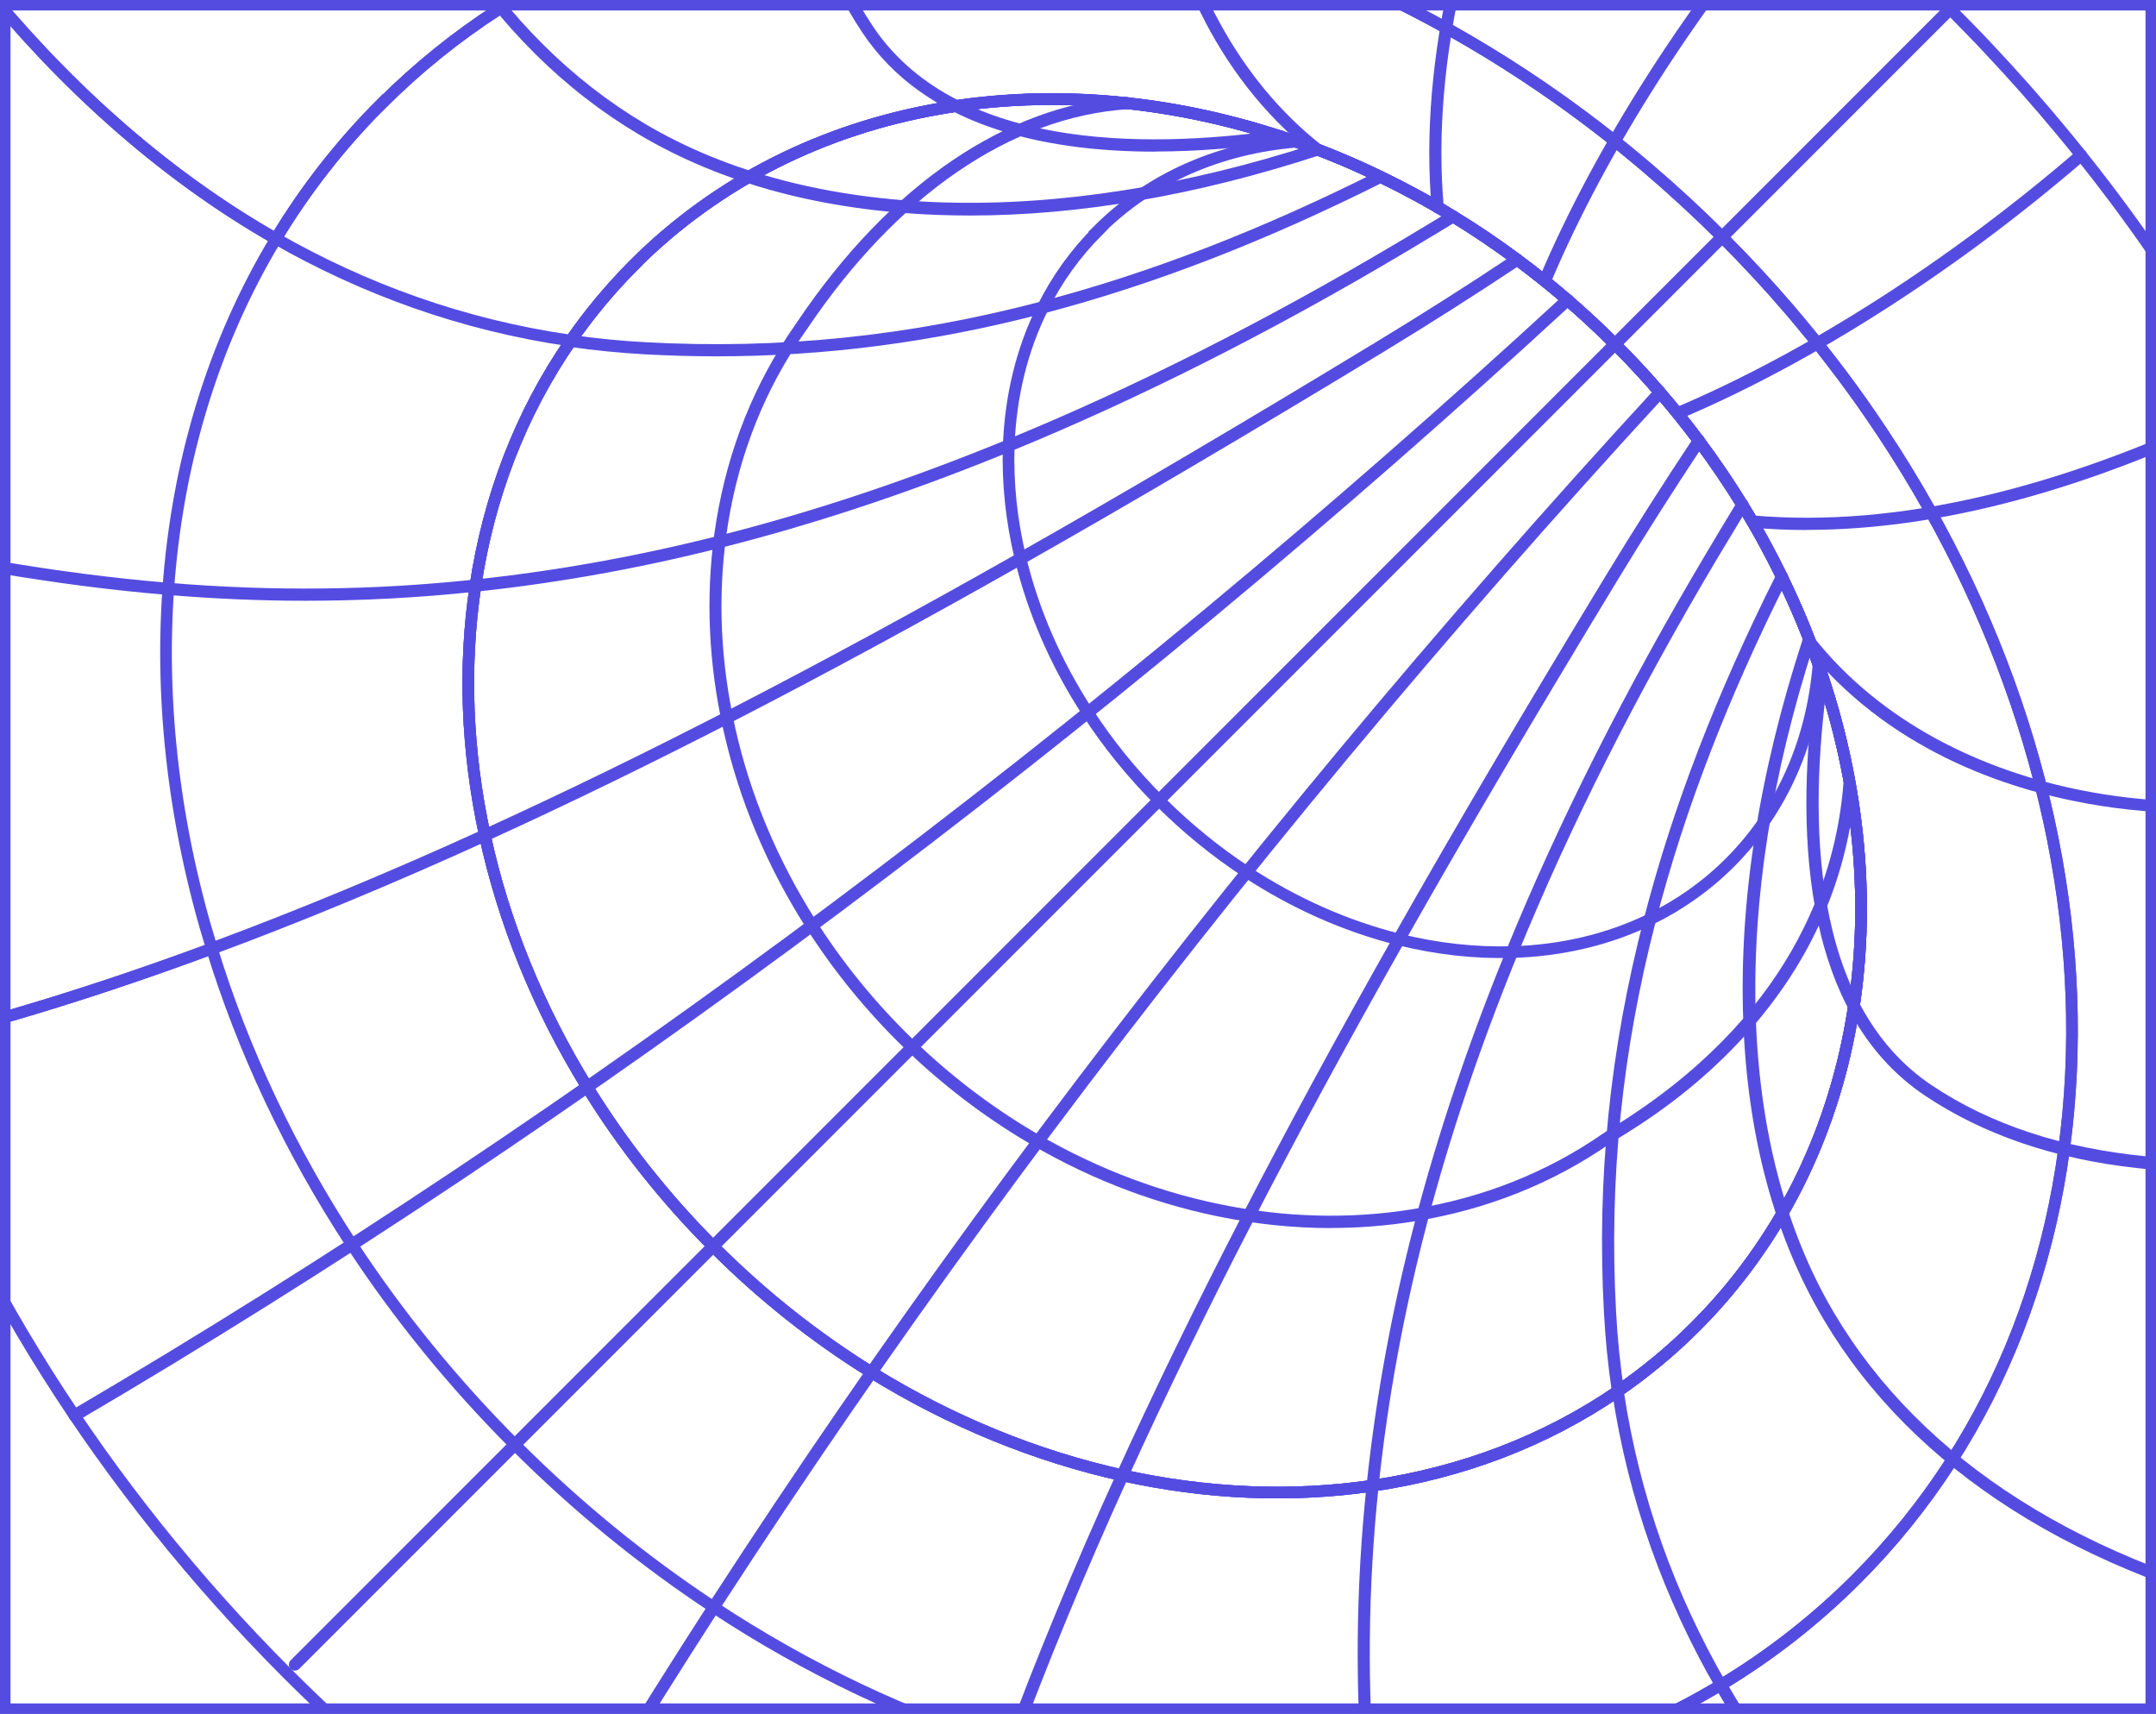 <?xml version="1.0" encoding="UTF-8"?><svg id="Layer_2" xmlns="http://www.w3.org/2000/svg" xmlns:xlink="http://www.w3.org/1999/xlink" viewBox="0 0 185.01 147.04"><defs><style>.cls-1,.cls-2{fill:none;stroke:#544ce1;stroke-miterlimit:10;}.cls-2{stroke-width:.9px;}.cls-3{fill:#544ce1;}.cls-4{clip-path:url(#clippath);}</style><clipPath id="clippath"><rect class="cls-2" x=".45" y=".45" width="184.11" height="146.14"/></clipPath></defs><g id="Layer_1-2"><g><g class="cls-4"><path class="cls-1" d="m54.4,22.73c14.45-14.45,36.36-17.73,56.82-10.57,2.44.85,4.86,1.86,7.24,3.01,2.1,1.01,4.18,2.14,6.22,3.39,1.87,1.14,3.71,2.38,5.51,3.72,2.94,2.18,5.77,4.61,8.45,7.3,2.62,2.62,5.01,5.38,7.14,8.24,1.34,1.79,2.58,3.62,3.73,5.49,1.25,2.02,2.38,4.09,3.4,6.19,1.2,2.47,2.25,4.98,3.14,7.51,7.16,20.45,3.88,42.36-10.56,56.81-2.07,2.07-4.3,3.91-6.65,5.53-6.28,4.31-13.47,7-21.06,8.11-6.95,1.02-14.23.71-21.46-.89-7.37-1.63-14.7-4.6-21.58-8.86-4.76-2.96-9.3-6.53-13.49-10.73-4.25-4.25-7.87-8.86-10.85-13.7-4.25-6.89-7.19-14.22-8.79-21.6-1.57-7.23-1.85-14.5-.81-21.43,1.14-7.58,3.85-14.74,8.18-21,1.59-2.3,3.4-4.48,5.43-6.51Z"/><path class="cls-1" d="m54.4,22.73c14.45-14.45,36.36-17.73,56.82-10.57,2.44.85,4.86,1.86,7.24,3.01,2.1,1.01,4.18,2.14,6.22,3.39,1.87,1.14,3.71,2.38,5.51,3.72,2.94,2.18,5.77,4.61,8.45,7.3,2.62,2.62,5.01,5.38,7.14,8.24,1.34,1.79,2.58,3.62,3.73,5.49,1.25,2.02,2.38,4.09,3.4,6.19,1.2,2.47,2.25,4.98,3.14,7.51,7.16,20.45,3.88,42.36-10.56,56.81-2.07,2.07-4.3,3.91-6.65,5.53-6.28,4.31-13.47,7-21.06,8.11-6.95,1.02-14.23.71-21.46-.89-7.37-1.63-14.7-4.6-21.58-8.86-4.76-2.96-9.3-6.53-13.49-10.73-4.25-4.25-7.87-8.86-10.85-13.7-4.25-6.89-7.19-14.22-8.79-21.6-1.57-7.23-1.85-14.5-.81-21.43,1.14-7.58,3.85-14.74,8.18-21,1.59-2.3,3.4-4.48,5.43-6.51Z"/><path class="cls-1" d="m-16.55,45.5h0c-.59,14.5,1.77,29.61,6.99,44.4,9.07-2.15,18.33-5.03,27.74-8.52-3.19-10.34-4.45-20.83-3.74-30.86.77-10.79,3.82-21.05,9.24-30.03C13.63,14.76,5.14,6.88-1.88-1.82c-9.13,13.86-13.97,30.16-14.67,47.31Z"/><path class="cls-1" d="m8.85-14.99c36.61-36.61,100.45-33.11,147.93,6.15,1.25,1.03,2.48,2.08,3.71,3.17,1.1.96,2.17,1.95,3.24,2.95,1.24,1.15,2.46,2.33,3.66,3.54s2.27,2.3,3.37,3.48c1,1.07,1.99,2.15,2.96,3.24,1.08,1.22,2.14,2.46,3.17,3.7,39.41,47.5,42.97,111.47,6.31,148.13-39.42,39.42-110.4,32.34-158.55-15.81C8.64,127.53-2.83,108.97-9.56,89.9c9.07-2.15,18.33-5.03,27.74-8.52,2.67,8.69,6.69,17.27,12.02,25.4,3.96,6.03,8.63,11.81,14.02,17.2,5.33,5.33,11.04,9.96,17,13.89,8.12,5.36,16.71,9.4,25.39,12.09,10.36,3.22,20.87,4.51,30.91,3.82,10.83-.74,21.13-3.79,30.14-9.22,4.18-2.52,8.09-5.55,11.64-9.1,24.68-24.68,24.25-66.41,1.23-99.84-1.06-1.54-2.16-3.06-3.32-4.56-1.16-1.52-2.39-3.02-3.65-4.5-1.81-2.11-3.72-4.17-5.73-6.18s-4.2-4.03-6.38-5.9c-1.48-1.27-2.98-2.48-4.51-3.65-1.51-1.15-3.03-2.25-4.57-3.31-33.39-22.87-75-23.24-99.62,1.38-3.54,3.54-6.56,7.42-9.07,11.59C13.63,14.76,5.14,6.88-1.88-1.82h0C1.2-6.51,4.78-10.92,8.85-14.99Z"/><path class="cls-1" d="m32.75,8.9c24.62-24.62,66.23-24.25,99.62-1.38,1.55,1.05,3.07,2.16,4.57,3.31,1.52,1.17,3.03,2.39,4.51,3.65,2.18,1.86,4.31,3.82,6.38,5.9s3.92,4.07,5.73,6.18c1.26,1.48,2.48,2.97,3.65,4.5,1.16,1.5,2.27,3.02,3.32,4.56,23.02,33.43,23.45,75.16-1.23,99.84-3.55,3.55-7.46,6.59-11.64,9.1-4.32-7.51-7.44-15.91-8.83-25.23,2.35-1.61,4.58-3.45,6.65-5.53,14.45-14.45,17.73-36.36,10.56-56.81-.89-2.53-1.93-5.04-3.14-7.51-1.02-2.1-2.15-4.16-3.4-6.19-1.15-1.86-2.39-3.69-3.73-5.49-2.14-2.86-4.52-5.62-7.14-8.24-2.68-2.68-5.51-5.12-8.45-7.3-1.8-1.34-3.64-2.58-5.51-3.72-2.04-1.25-4.11-2.37-6.22-3.39-2.38-1.15-4.8-2.16-7.24-3.01-20.45-7.16-42.37-3.88-56.82,10.57-2.03,2.03-3.84,4.21-5.43,6.51-9.34-1.35-17.75-4.45-25.29-8.75,2.51-4.16,5.53-8.05,9.07-11.59Z"/><path class="cls-1" d="m54.4,22.73c14.45-14.45,36.36-17.73,56.82-10.57,2.44.85,4.86,1.86,7.24,3.01,2.1,1.01,4.18,2.14,6.22,3.39,1.87,1.14,3.71,2.38,5.51,3.72,2.94,2.18,5.77,4.61,8.45,7.3,2.62,2.62,5.01,5.38,7.14,8.24,1.34,1.79,2.58,3.62,3.73,5.49,1.25,2.02,2.38,4.09,3.4,6.19,1.2,2.47,2.25,4.98,3.14,7.51,7.16,20.45,3.88,42.36-10.56,56.81-2.07,2.07-4.3,3.91-6.65,5.53-6.28,4.31-13.47,7-21.06,8.11-6.95,1.02-14.23.71-21.46-.89-7.37-1.63-14.7-4.6-21.58-8.86-4.76-2.96-9.3-6.53-13.49-10.73-4.25-4.25-7.87-8.86-10.85-13.7-4.25-6.89-7.19-14.22-8.79-21.6-1.57-7.23-1.85-14.5-.81-21.43,1.14-7.58,3.85-14.74,8.18-21,1.59-2.3,3.4-4.48,5.43-6.51Z"/><path class="cls-3" d="m114.24,105.36c-3.24,0-6.51-.34-9.8-1.02-5.92-1.22-11.62-3.49-16.95-6.75-3.8-2.33-7.34-5.12-10.53-8.31-3.24-3.24-6.07-6.84-8.41-10.69-3.24-5.33-5.49-11.04-6.69-16.97-1.16-5.73-1.29-11.44-.39-16.95,1.02-6.18,3.28-11.81,6.73-16.75.06-.09.15-.22.26-.38,7.89-11.69,17.91-18.52,28.21-19.22.29-.02.54.2.56.49.02.29-.2.54-.49.56-9.97.68-19.71,7.34-27.42,18.76-.11.17-.2.3-.27.39-3.36,4.8-5.57,10.29-6.56,16.31-.88,5.39-.76,10.96.38,16.57,1.17,5.81,3.38,11.4,6.56,16.63,2.29,3.78,5.07,7.31,8.25,10.49,3.13,3.13,6.61,5.88,10.33,8.16,5.22,3.19,10.81,5.42,16.61,6.62,5.62,1.16,11.2,1.31,16.59.44,6.03-.97,11.53-3.15,16.36-6.5.16-.11.41-.27.76-.48,15.23-9.37,19.21-21.25,19.86-29.56.02-.29.27-.5.56-.48.29.02.5.28.48.56-.62,7.96-3.75,15.14-9.29,21.34-4.42,4.94-9.07,7.81-11.06,9.03-.32.2-.57.35-.71.45-4.96,3.44-10.61,5.69-16.79,6.68-2.36.38-4.76.57-7.17.57Z"/><path class="cls-1" d="m94.23,19.76c4.56-4.56,10.52-7.06,16.99-7.6,2.44.85,4.86,1.86,7.24,3.01,2.1,1.01,4.18,2.14,6.22,3.39,1.87,1.14,3.71,2.38,5.51,3.72,2.94,2.18,5.77,4.61,8.45,7.3,2.62,2.62,5.01,5.38,7.14,8.24,1.34,1.79,2.58,3.62,3.73,5.49,1.25,2.02,2.38,4.09,3.4,6.19,1.2,2.47,2.25,4.98,3.14,7.51-.54,6.46-3.04,12.42-7.59,16.98-2.03,2.03-4.35,3.66-6.86,4.88-3.62,1.76-7.65,2.69-11.85,2.81-3.17.09-6.44-.27-9.7-1.08-4.48-1.12-8.95-3.07-13.15-5.84-2.59-1.71-5.07-3.72-7.39-6.04-2.38-2.38-4.44-4.93-6.17-7.6-2.75-4.21-4.68-8.7-5.76-13.18-.79-3.27-1.13-6.54-1.02-9.71.16-4.21,1.12-8.24,2.93-11.85,1.2-2.42,2.79-4.64,4.76-6.61Z"/><g><g><path class="cls-3" d="m61.49,30.57c-2.03,0-4.07-.06-6.12-.17-2.14-.12-4.31-.33-6.48-.64-.29-.04-.49-.31-.44-.59.04-.29.3-.49.59-.44,2.13.31,4.28.52,6.38.63,11.47.63,22.57-.51,33.91-3.49,9.35-2.45,18.79-6.1,28.88-11.16.26-.13.57-.03.7.23.13.26.03.57-.23.7-10.16,5.09-19.67,8.77-29.09,11.24-9.43,2.47-18.68,3.69-28.12,3.69Z"/><path class="cls-3" d="m26.21,51.54c-3.9,0-7.83-.17-11.81-.5-10.17-.84-18.99-2.61-26.77-4.17-1.46-.29-2.88-.58-4.27-.85-.11-.02-.21-.08-.28-.16-.2-.21-.19-.54.02-.74.14-.13.33-.17.5-.12,1.38.27,2.79.55,4.24.84,7.75,1.56,16.54,3.33,26.65,4.16,8.9.74,17.48.65,26.25-.28,14.85-1.57,29.77-5.49,45.61-11.98,10.89-4.46,22.25-10.19,33.77-17.04,1.65-.98,3.02-1.81,4.29-2.58.25-.15.57-.07.72.17.15.25.07.57-.17.72-1.28.78-2.64,1.6-4.3,2.59-11.56,6.88-22.97,12.63-33.91,17.11-15.93,6.53-30.95,10.47-45.9,12.05-4.91.52-9.76.78-14.64.78Z"/><path class="cls-3" d="m18.18,81.9c-.21,0-.41-.13-.49-.34-.1-.27.04-.57.31-.67,7.45-2.76,15.32-6.02,23.39-9.7,13.93-6.35,28.95-14.1,45.91-23.71,9.29-5.26,19.37-11.2,30.81-18.15,3.9-2.36,7.86-4.88,11.78-7.49.24-.16.57-.09.73.15.16.24.09.57-.15.73-3.93,2.61-7.91,5.14-11.81,7.51-11.46,6.95-21.54,12.9-30.84,18.16-16.99,9.63-32.04,17.39-46,23.75-8.09,3.69-15.98,6.96-23.46,9.73-.06.02-.12.03-.18.03Z"/><path class="cls-3" d="m6.4,121.96c-.18,0-.36-.09-.45-.26-.15-.25-.06-.57.19-.72,43.57-25.56,87.84-58.63,128.02-95.64.21-.2.54-.18.74.03.2.21.18.54-.03.74C94.64,63.18,50.31,96.29,6.67,121.89c-.08.05-.17.07-.26.07Z"/></g><g><path class="cls-3" d="m138.84,119.86c-.26,0-.48-.19-.52-.45-.33-2.23-.56-4.5-.68-6.75-.63-11.49.5-22.59,3.45-33.94,2.47-9.53,6.19-19.17,11.36-29.48.13-.26.44-.36.7-.23.26.13.36.45.23.7-5.14,10.24-8.83,19.81-11.28,29.27-2.92,11.24-4.04,22.24-3.42,33.61.12,2.22.35,4.46.67,6.65.04.29-.16.55-.44.6-.03,0-.05,0-.08,0Z"/><path class="cls-3" d="m169.86,170.45c-.12,0-.23-.04-.33-.12-9.49-7.66-16.99-16.24-22.31-25.5-.14-.25-.06-.57.19-.72.25-.14.57-.06.72.19,5.25,9.15,12.68,17.63,22.06,25.21.23.18.26.51.08.74-.1.13-.26.19-.41.19Z"/><path class="cls-3" d="m122.54,185.11c-.25,0-.47-.17-.51-.42-.27-1.37-.55-2.77-.84-4.21-1.56-7.75-3.33-16.53-4.17-26.65-.76-8.96-.68-17.6.25-26.43,1.57-14.96,5.49-29.98,12-45.92,4.48-10.98,10.26-22.44,17.19-34.09.71-1.2,1.66-2.78,2.62-4.36.15-.25.47-.33.72-.17.25.15.32.47.17.72-.96,1.58-1.9,3.15-2.62,4.35-6.9,11.6-12.66,23.02-17.12,33.95-6.47,15.85-10.37,30.77-11.93,45.63-.92,8.76-1,17.34-.24,26.24.84,10.06,2.6,18.81,4.16,26.53.29,1.44.57,2.85.84,4.22.06.28-.13.56-.41.62-.03,0-.07,0-.1,0Z"/><path class="cls-3" d="m78.13,178.17s-.08,0-.12-.01c-.28-.07-.46-.35-.39-.63,2.07-8.75,4.93-18.09,8.51-27.75,2.75-7.43,6.01-15.32,9.71-23.44,6.35-13.95,14.11-29,23.74-46.01,5.32-9.4,11.28-19.52,18.23-30.96,2.38-3.92,4.92-7.91,7.54-11.85.16-.24.49-.31.73-.15.24.16.31.49.15.73-2.61,3.93-5.14,7.9-7.51,11.81-6.94,11.43-12.9,21.54-18.21,30.93-9.61,16.98-17.37,32-23.7,45.92-3.69,8.1-6.94,15.97-9.68,23.37-3.56,9.62-6.41,18.91-8.47,27.62-.06.24-.27.4-.51.4Z"/><path class="cls-3" d="m46.6,162.16c-.09,0-.18-.02-.26-.07-.25-.15-.33-.47-.19-.72,25.28-43.1,58.45-87.38,95.91-128.06.2-.21.53-.23.74-.03.21.2.23.53.03.74-37.41,40.62-70.54,84.84-95.78,127.88-.1.17-.27.26-.45.26Z"/></g></g><path class="cls-3" d="m25.31,143.33c-.13,0-.27-.05-.37-.15-.2-.2-.2-.54,0-.74L166.77.6c.2-.2.54-.2.74,0,.2.2.2.54,0,.74L25.68,143.17c-.1.1-.24.15-.37.15Z"/><g><g><path class="cls-3" d="m83.23,18.49c-.91,0-1.82-.02-2.71-.05-9.93-.36-18.57-2.68-25.69-6.9-12.92-7.67-21.96-21.9-26.14-41.15-.06-.28.12-.56.4-.62.28-.06.56.12.62.4C33.83-10.88,42.7,3.12,55.36,10.63c14.14,8.39,35.11,9.01,57.52,1.7.28-.09.57.06.66.34.09.28-.06.57-.34.66-10.5,3.43-20.57,5.16-29.98,5.16Z"/><path class="cls-3" d="m99.13,13.01c-9.82,0-19.84-2.29-25.12-10.2-3.35-5.01-5.43-11.13-6.2-18.18-.81-7.41-.16-15.88,1.93-25.18.06-.28.35-.46.63-.4.28.06.46.34.4.63-4,17.8-2.58,32.51,4.11,42.54,6.97,10.45,22.82,10.63,34.88,8.94.28-.04.55.16.59.45.04.29-.16.55-.45.59-3.39.47-7.07.8-10.78.8Z"/><path class="cls-3" d="m113.04,13.35c-.11,0-.23-.04-.32-.11-8.95-7.08-12.36-17.2-13.66-24.44-1.58-8.87-.79-18.54,2.13-25.87.11-.27.41-.4.68-.29.27.11.4.41.29.68-5.85,14.72-3.24,37.68,11.2,49.1.23.18.27.51.09.74-.1.13-.26.2-.41.2Z"/><path class="cls-3" d="m123.37,18.31c-.27,0-.5-.21-.52-.48-1.1-12.55,2.33-27.36,9.91-42.81.13-.26.44-.37.7-.24.26.13.37.44.24.7-7.5,15.28-10.9,29.89-9.81,42.26.03.29-.19.54-.48.57-.02,0-.03,0-.05,0Z"/><path class="cls-3" d="m132.62,24.46c-.07,0-.14-.01-.2-.04-.27-.11-.39-.42-.28-.69,4.8-11.3,12.67-23.59,22.17-34.61.19-.22.52-.24.74-.06.22.19.24.52.06.74-9.43,10.94-17.24,23.14-21.99,34.34-.08.2-.28.32-.48.32Z"/></g><g><path class="cls-3" d="m197.75,139.35s-.07,0-.11-.01c-19.25-4.18-33.48-13.22-41.15-26.14-4.22-7.11-6.55-15.76-6.9-25.69-.37-10.17,1.35-21.17,5.11-32.69.09-.28.39-.43.66-.34.28.09.43.39.34.66-7.31,22.41-6.7,43.37,1.7,57.52,7.52,12.67,21.51,21.54,40.47,25.65.28.06.46.34.4.62-.05.25-.27.41-.51.41Z"/><path class="cls-3" d="m189.79,100.55c-2.21,0-4.35-.11-6.4-.34-7.05-.77-13.17-2.85-18.18-6.2-10.9-7.27-11.13-23.54-9.4-35.9.04-.29.31-.49.59-.45.29.04.49.31.45.59-1.68,12.07-1.5,27.91,8.95,34.88,10.03,6.7,24.74,8.12,42.54,4.11.28-.06.56.11.63.4.06.28-.11.56-.4.63-6.72,1.51-13,2.27-18.77,2.27Z"/><path class="cls-3" d="m188.4,69.76c-3.07,0-6.17-.26-9.17-.8-7.25-1.29-17.37-4.71-24.44-13.66-.18-.23-.14-.56.09-.74.23-.18.56-.14.74.09,11.42,14.44,34.38,17.06,49.1,11.2.27-.11.57.02.68.29.11.27-.02.57-.29.68-4.84,1.93-10.71,2.93-16.7,2.93Z"/><path class="cls-3" d="m155.06,45.47c-1.6,0-3.18-.07-4.72-.2-.29-.03-.5-.28-.48-.57.03-.29.28-.5.57-.48,12.35,1.08,26.52-2.25,42.12-9.91.26-.13.57-.02.7.24.13.26.02.57-.24.7-13.82,6.79-26.56,10.21-37.95,10.21Z"/><path class="cls-3" d="m144.09,35.93c-.2,0-.4-.12-.48-.32-.11-.27.01-.57.28-.69,11.2-4.76,23.39-12.57,34.34-21.99.22-.19.55-.16.74.05.19.22.16.55-.06.74-11.02,9.5-23.31,17.37-34.61,22.17-.07.03-.14.04-.2.04Z"/></g></g></g><rect class="cls-2" x=".45" y=".45" width="184.11" height="146.14"/></g></g></svg>
